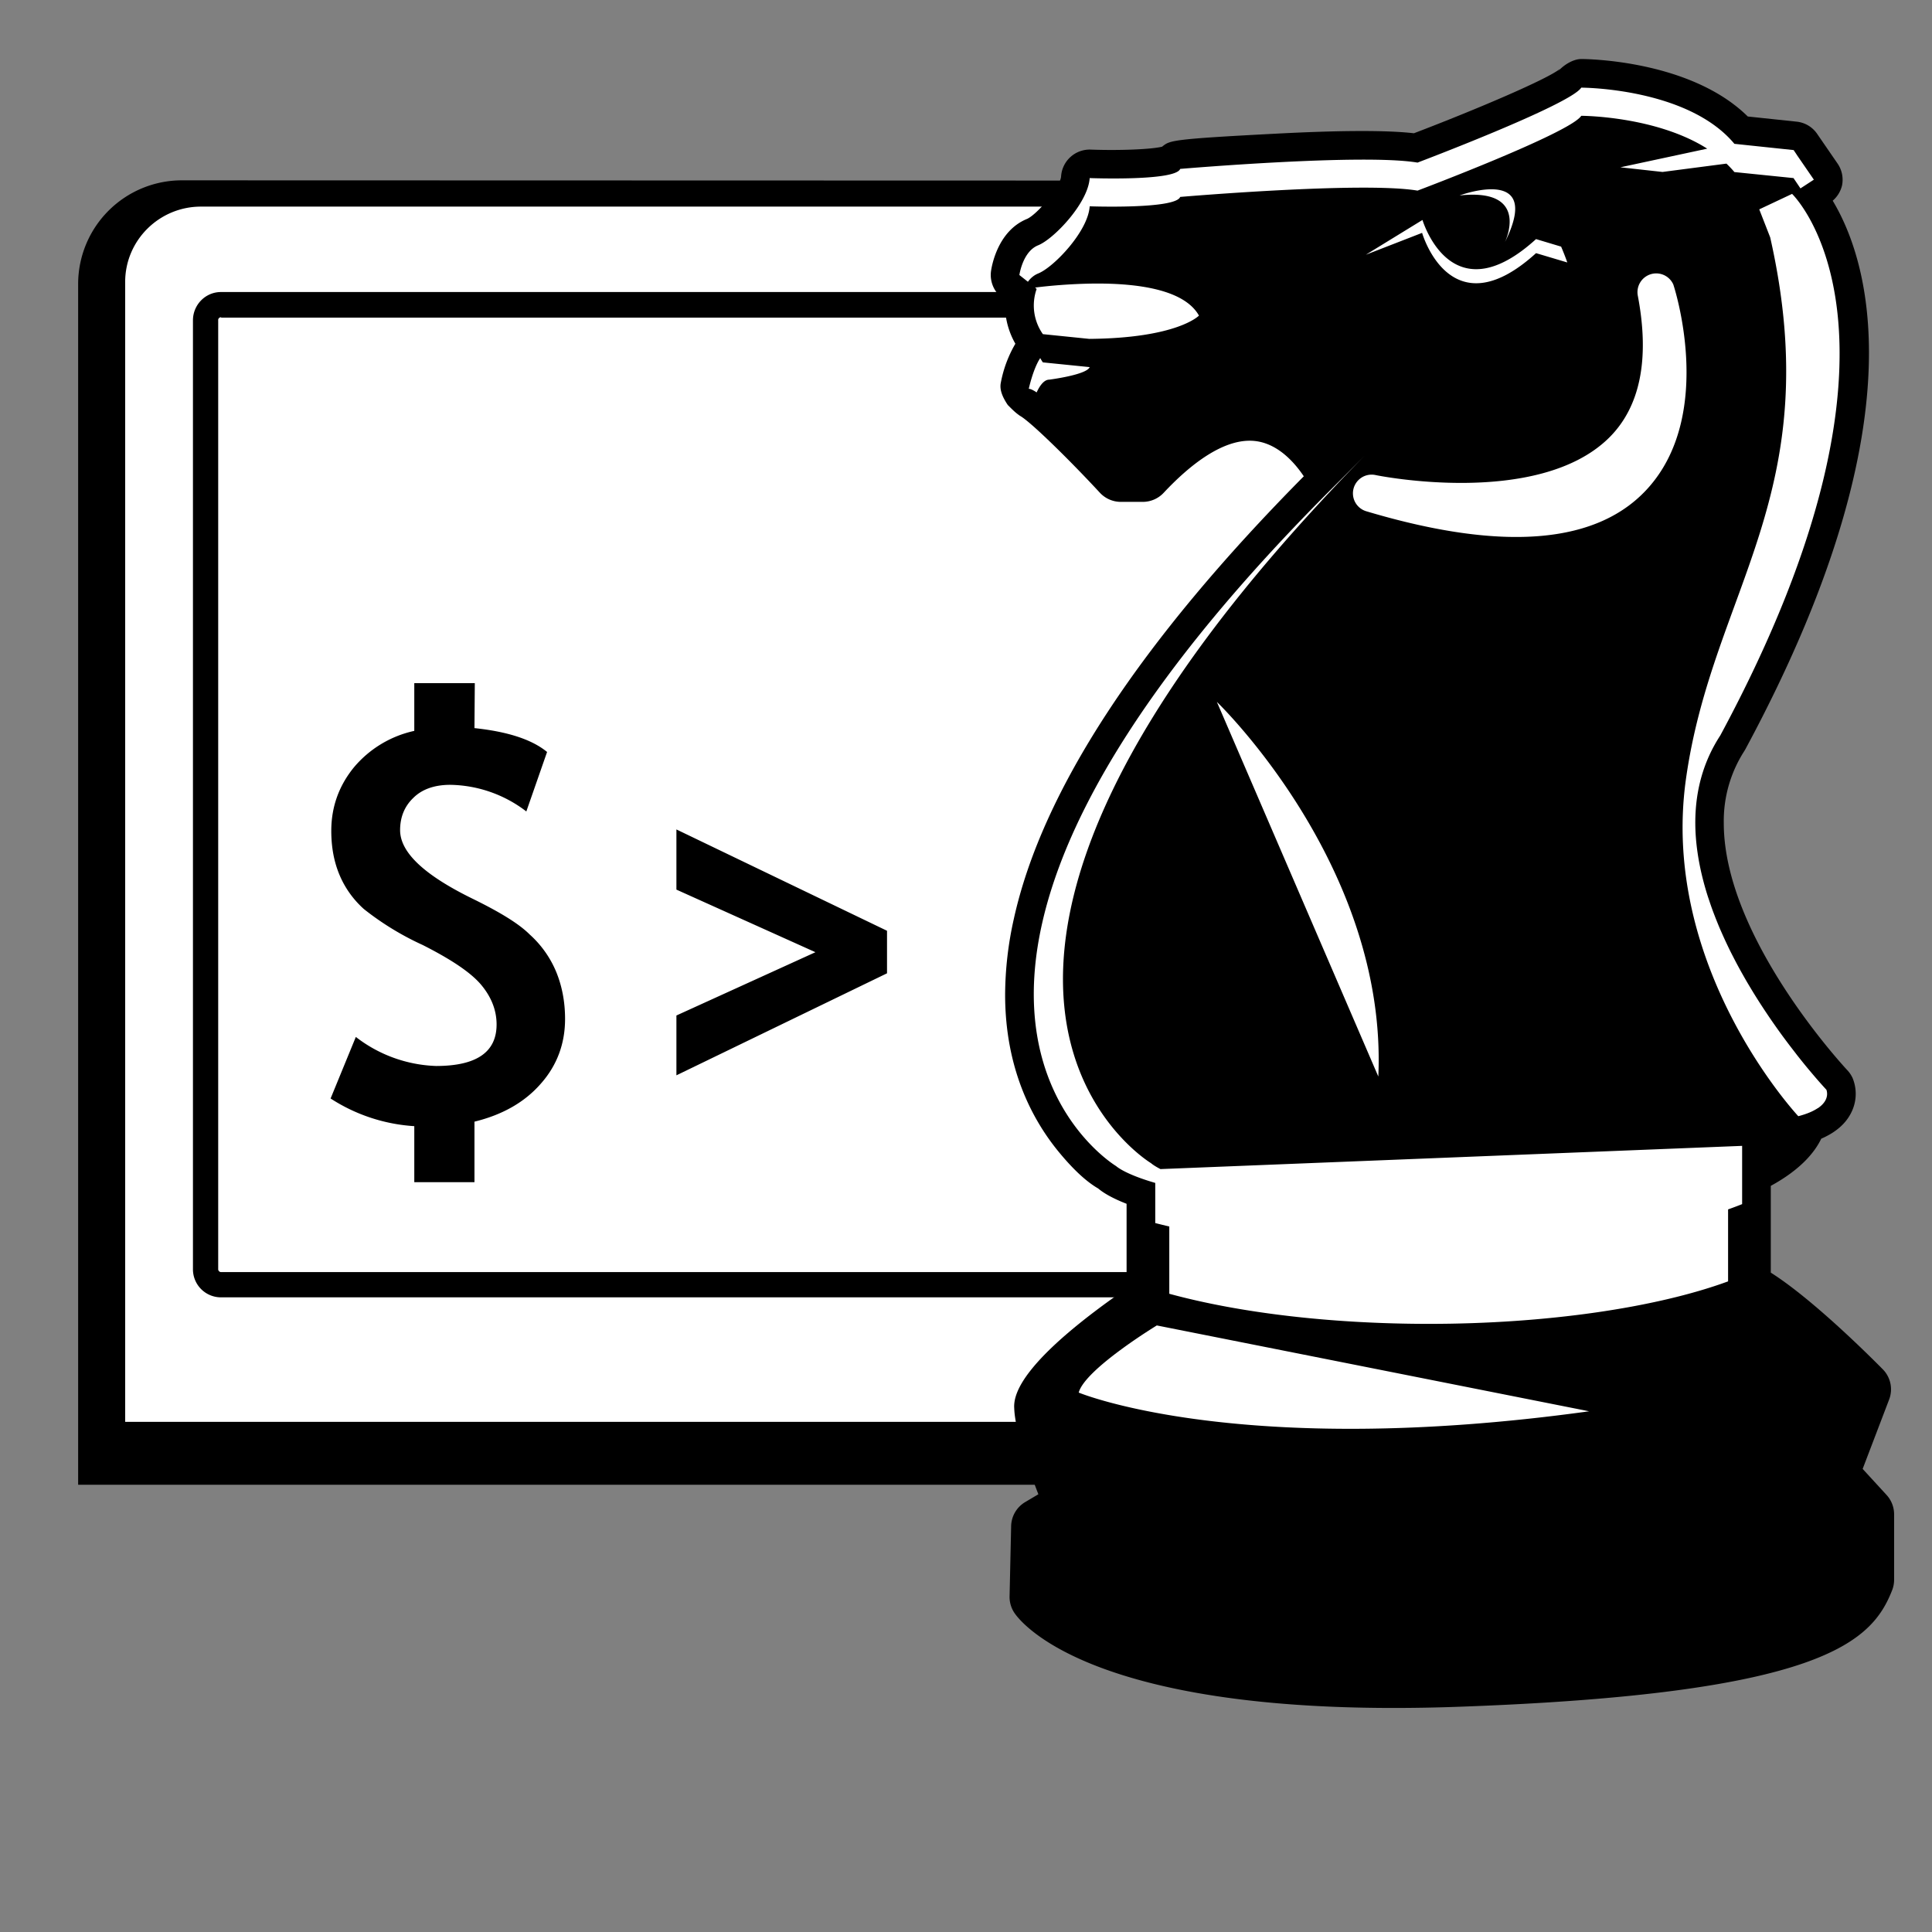<?xml version="1.0" encoding="UTF-8" standalone="no"?>
<svg:svg
   width="1400"
   height="1400"
   viewBox="0 0 1050 1050"
   style="overflow:visible"
   xml:space="preserve"
   version="1.1"
   id="svg442"
   sodipodi:docname="engine-chess.svg"
   inkscape:version="1.2.2 (b0a8486541, 2022-12-01)"
   xmlns:inkscape="http://www.inkscape.org/namespaces/inkscape"
   xmlns:sodipodi="http://sodipodi.sourceforge.net/DTD/sodipodi-0.dtd"
   xmlns:svg="http://www.w3.org/2000/svg"><svg:rect x="0" y="0" width="1050" height="1050" fill="#808080" stroke="none"/><sodipodi:namedview
     id="namedview444"
     pagecolor="#ffffff"
     bordercolor="#666666"
     borderopacity="1.0"
     inkscape:showpageshadow="2"
     inkscape:pageopacity="0.0"
     inkscape:pagecheckerboard="0"
     inkscape:deskcolor="#d1d1d1"
     showgrid="false"
     inkscape:zoom="0.2917506"
     inkscape:cx="-997.42726"
     inkscape:cy="743.78596"
     inkscape:window-width="1920"
     inkscape:window-height="1011"
     inkscape:window-x="0"
     inkscape:window-y="32"
     inkscape:window-maximized="1"
     inkscape:current-layer="svg442" /><svg:defs
     id="defs281"><svg:linearGradient
       x1="77.25"
       y1="196.88"
       gradientTransform="matrix(0.182,0,0,0.182,12.625,0.478)"
       x2="148.47"
       gradientUnits="userSpaceOnUse"
       y2="196.88"
       id="H"><svg:stop
         offset=".01"
         stop-color="#fff"
         id="stop2" /><svg:stop
         offset=".02"
         stop-color="#fcfbfa"
         id="stop4" /><svg:stop
         offset=".22"
         stop-color="#d7c7ba"
         id="stop6" /><svg:stop
         offset=".42"
         stop-color="#b99c85"
         id="stop8" /><svg:stop
         offset=".6"
         stop-color="#a17b5c"
         id="stop10" /><svg:stop
         offset=".76"
         stop-color="#90633e"
         id="stop12" /><svg:stop
         offset=".9"
         stop-color="#86542c"
         id="stop14" /><svg:stop
         offset="1"
         stop-color="#824f26"
         id="stop16" /></svg:linearGradient><svg:linearGradient
       x1="128.87"
       y1="179.43"
       gradientTransform="matrix(0.182,0,0,0.182,12.625,0.478)"
       x2="128.87"
       gradientUnits="userSpaceOnUse"
       y2="164.62"
       id="G"><svg:stop
         offset=".01"
         stop-color="#824f26"
         id="stop19" /><svg:stop
         offset=".19"
         stop-color="#5f3a1c"
         id="stop21" /><svg:stop
         offset=".44"
         stop-color="#362110"
         id="stop23" /><svg:stop
         offset=".67"
         stop-color="#180f07"
         id="stop25" /><svg:stop
         offset=".86"
         stop-color="#060402"
         id="stop27" /><svg:stop
         offset="1"
         id="stop29" /></svg:linearGradient><svg:linearGradient
       x1="89.88"
       y1="178.06"
       gradientTransform="matrix(0.182,0,0,0.182,12.625,0.478)"
       x2="167.86"
       gradientUnits="userSpaceOnUse"
       y2="178.06"
       id="F"><svg:stop
         offset=".01"
         stop-color="#fff"
         id="stop32" /><svg:stop
         offset=".02"
         stop-color="#fcfbfa"
         id="stop34" /><svg:stop
         offset=".22"
         stop-color="#d7c7ba"
         id="stop36" /><svg:stop
         offset=".42"
         stop-color="#b99c85"
         id="stop38" /><svg:stop
         offset=".6"
         stop-color="#a17b5c"
         id="stop40" /><svg:stop
         offset=".76"
         stop-color="#90633e"
         id="stop42" /><svg:stop
         offset=".9"
         stop-color="#86542c"
         id="stop44" /><svg:stop
         offset="1"
         stop-color="#824f26"
         id="stop46" /></svg:linearGradient><svg:linearGradient
       x1="72.25"
       y1="186.29"
       gradientTransform="matrix(0.182,0,0,0.182,12.625,0.478)"
       x2="186.04"
       gradientUnits="userSpaceOnUse"
       y2="186.29"
       id="E"><svg:stop
         offset=".01"
         stop-color="#c77700"
         id="stop49" /><svg:stop
         offset=".02"
         stop-color="#cb7d07"
         id="stop51" /><svg:stop
         offset=".13"
         stop-color="#e19f30"
         id="stop53" /><svg:stop
         offset=".23"
         stop-color="#f2b84e"
         id="stop55" /><svg:stop
         offset=".32"
         stop-color="#fbc760"
         id="stop57" /><svg:stop
         offset=".38"
         stop-color="#fc6"
         id="stop59" /><svg:stop
         offset=".48"
         stop-color="#f5c25c"
         id="stop61" /><svg:stop
         offset=".66"
         stop-color="#dca943"
         id="stop63" /><svg:stop
         offset=".88"
         stop-color="#b27f19"
         id="stop65" /><svg:stop
         offset="1"
         stop-color="#960"
         id="stop67" /></svg:linearGradient><svg:linearGradient
       x1="130.97"
       y1="119.07"
       gradientTransform="matrix(0.182,0,0,0.182,12.625,0.475)"
       x2="70.98"
       gradientUnits="userSpaceOnUse"
       y2="119.07"
       id="D"><svg:stop
         offset=".01"
         stop-color="#f0f0f0"
         id="stop70" /><svg:stop
         offset=".14"
         stop-color="#eeedec"
         id="stop72" /><svg:stop
         offset=".29"
         stop-color="#e9e6df"
         id="stop74" /><svg:stop
         offset=".44"
         stop-color="#e1d9ca"
         id="stop76" /><svg:stop
         offset=".59"
         stop-color="#d5c7ac"
         id="stop78" /><svg:stop
         offset=".75"
         stop-color="#c6b186"
         id="stop80" /><svg:stop
         offset=".9"
         stop-color="#b39557"
         id="stop82" /><svg:stop
         offset=".98"
         stop-color="#a8843b"
         id="stop84" /></svg:linearGradient><svg:linearGradient
       x1="96.53"
       y1="128.79"
       gradientTransform="matrix(0.182,0,0,0.182,12.625,0.475)"
       x2="119.12"
       gradientUnits="userSpaceOnUse"
       y2="128.79"
       id="C"><svg:stop
         offset=".01"
         stop-color="#fff"
         id="stop87" /><svg:stop
         offset="1"
         stop-color="#a8843b"
         id="stop89" /></svg:linearGradient><svg:linearGradient
       x1="118.2"
       y1="61.26"
       gradientTransform="matrix(0.182,0,0,0.182,12.625,0.478)"
       x2="159.42"
       gradientUnits="userSpaceOnUse"
       y2="61.26"
       id="B"><svg:stop
         offset=".01"
         stop-color="#d6c5a0"
         id="stop92" /><svg:stop
         offset=".19"
         stop-color="#d4c29c"
         id="stop94" /><svg:stop
         offset=".39"
         stop-color="#ceba8f"
         id="stop96" /><svg:stop
         offset=".59"
         stop-color="#c5ac7a"
         id="stop98" /><svg:stop
         offset=".8"
         stop-color="#b7995c"
         id="stop100" /><svg:stop
         offset=".98"
         stop-color="#a8843b"
         id="stop102" /></svg:linearGradient><svg:linearGradient
       x1="117.33"
       y1="39.82"
       gradientTransform="matrix(0.182,0,0,0.182,12.625,0.478)"
       x2="145.43"
       gradientUnits="userSpaceOnUse"
       y2="39.82"
       id="A"><svg:stop
         offset=".01"
         stop-color="#fff"
         id="stop105" /><svg:stop
         offset="1"
         stop-color="#a8843b"
         id="stop107" /></svg:linearGradient><svg:linearGradient
       x1="131.38"
       y1="42.28"
       gradientTransform="matrix(0.182,0,0,0.182,12.625,0.478)"
       x2="131.38"
       gradientUnits="userSpaceOnUse"
       y2="27.98"
       id="z"><svg:stop
         offset=".01"
         stop-color="#fff"
         id="stop110" /><svg:stop
         offset="1"
         stop-color="#a8843b"
         id="stop112" /></svg:linearGradient><svg:linearGradient
       x1="92.71"
       y1="46.79"
       gradientTransform="matrix(0.182,0,0,0.182,12.625,0.478)"
       x2="101.93"
       gradientUnits="userSpaceOnUse"
       y2="46.79"
       id="y"><svg:stop
         offset=".01"
         stop-color="#fff"
         id="stop115" /><svg:stop
         offset="1"
         stop-color="#a8843b"
         id="stop117" /></svg:linearGradient><svg:linearGradient
       x1="70.99"
       y1="47.09"
       gradientTransform="matrix(0.182,0,0,0.182,12.625,0.478)"
       x2="94.02"
       gradientUnits="userSpaceOnUse"
       y2="47.09"
       id="x"><svg:stop
         offset=".01"
         stop-color="#fff"
         id="stop120" /><svg:stop
         offset="1"
         stop-color="#a8843b"
         id="stop122" /></svg:linearGradient><svg:linearGradient
       x1="70.95"
       y1="48.14"
       gradientTransform="matrix(0.182,0,0,0.182,12.625,0.475)"
       x2="94.02"
       gradientUnits="userSpaceOnUse"
       y2="48.14"
       id="w"><svg:stop
         offset=".01"
         stop-color="#fff"
         id="stop125" /><svg:stop
         offset=".28"
         stop-color="#fbfbfc"
         id="stop127" /><svg:stop
         offset=".58"
         stop-color="#eeeef2"
         id="stop129" /><svg:stop
         offset=".88"
         stop-color="#d9d9e3"
         id="stop131" /><svg:stop
         offset="1"
         stop-color="#cecedb"
         id="stop133" /></svg:linearGradient><svg:linearGradient
       x1="80.73"
       y1="34.07"
       gradientTransform="matrix(0.182,0,0,0.182,12.625,0.475)"
       x2="90.85"
       gradientUnits="userSpaceOnUse"
       y2="34.07"
       id="v"><svg:stop
         offset=".01"
         stop-color="#fff"
         id="stop136" /><svg:stop
         offset=".16"
         stop-color="#fcfcfb"
         id="stop138" /><svg:stop
         offset=".32"
         stop-color="#f5f4ee"
         id="stop140" /><svg:stop
         offset=".49"
         stop-color="#e8e5d9"
         id="stop142" /><svg:stop
         offset=".66"
         stop-color="#d6d2bb"
         id="stop144" /><svg:stop
         offset=".84"
         stop-color="#bfb895"
         id="stop146" /><svg:stop
         offset=".98"
         stop-color="#a89f6f"
         id="stop148" /></svg:linearGradient><svg:linearGradient
       x1="83.38"
       y1="43.84"
       gradientTransform="matrix(0.182,0,0,0.182,12.625,0.478)"
       x2="68.97"
       gradientUnits="userSpaceOnUse"
       y2="43.84"
       id="u"><svg:stop
         offset=".01"
         stop-color="#f0f0f0"
         id="stop151" /><svg:stop
         offset=".14"
         stop-color="#eeedec"
         id="stop153" /><svg:stop
         offset=".29"
         stop-color="#e9e6df"
         id="stop155" /><svg:stop
         offset=".44"
         stop-color="#e1d9ca"
         id="stop157" /><svg:stop
         offset=".59"
         stop-color="#d5c7ac"
         id="stop159" /><svg:stop
         offset=".75"
         stop-color="#c6b186"
         id="stop161" /><svg:stop
         offset=".9"
         stop-color="#b39557"
         id="stop163" /><svg:stop
         offset=".98"
         stop-color="#a8843b"
         id="stop165" /></svg:linearGradient><svg:linearGradient
       x1="70.28"
       y1="57.08"
       gradientTransform="matrix(0.182,0,0,0.182,12.625,0.475)"
       x2="78.77"
       gradientUnits="userSpaceOnUse"
       y2="57.08"
       id="t"><svg:stop
         offset=".01"
         stop-color="#fff"
         id="stop168" /><svg:stop
         offset=".56"
         stop-color="#e2e2e2"
         id="stop170" /><svg:stop
         offset="1"
         stop-color="#cbc7b1"
         id="stop172" /></svg:linearGradient><svg:linearGradient
       x1="71.11"
       y1="49.03"
       gradientTransform="matrix(3.894,0,0,3.894,285.45,-18.317)"
       x2="71.37"
       gradientUnits="userSpaceOnUse"
       y2="49.03"
       id="s"><svg:stop
         offset=".01"
         stop-color="#fff"
         id="stop175" /><svg:stop
         offset=".56"
         stop-color="#e2e2e2"
         id="stop177" /><svg:stop
         offset="1"
         stop-color="#cbc7b1"
         id="stop179" /></svg:linearGradient><svg:linearGradient
       x1="152.83"
       y1="26.69"
       gradientTransform="matrix(0.182,0,0,0.182,12.625,0.478)"
       x2="177.42"
       gradientUnits="userSpaceOnUse"
       y2="26.69"
       id="r"><svg:stop
         offset=".01"
         stop-color="#e6e6e6"
         id="stop182" /><svg:stop
         offset=".18"
         stop-color="#e4e3e2"
         id="stop184" /><svg:stop
         offset=".36"
         stop-color="#dddcd5"
         id="stop186" /><svg:stop
         offset=".54"
         stop-color="#d2cfc0"
         id="stop188" /><svg:stop
         offset=".73"
         stop-color="#c3bda2"
         id="stop190" /><svg:stop
         offset=".92"
         stop-color="#afa77c"
         id="stop192" /><svg:stop
         offset=".98"
         stop-color="#a89f6f"
         id="stop194" /></svg:linearGradient><svg:linearGradient
       x1="163.29"
       y1="140.44"
       gradientTransform="matrix(0.182,0,0,0.182,12.625,0.478)"
       x2="181.68"
       gradientUnits="userSpaceOnUse"
       y2="140.44"
       id="q"><svg:stop
         offset=".01"
         stop-color="#fff"
         id="stop197" /><svg:stop
         offset=".56"
         stop-color="#e2e2e2"
         id="stop199" /><svg:stop
         offset="1"
         stop-color="#cbc7b1"
         id="stop201" /></svg:linearGradient><svg:linearGradient
       x1="176.79"
       y1="45.23"
       gradientTransform="matrix(0.182,0,0,0.182,12.625,0.478)"
       x2="183.42"
       gradientUnits="userSpaceOnUse"
       y2="45.23"
       id="p"><svg:stop
         offset=".01"
         stop-color="#fff"
         id="stop204" /><svg:stop
         offset=".56"
         stop-color="#e2e2e2"
         id="stop206" /><svg:stop
         offset="1"
         stop-color="#cbc7b1"
         id="stop208" /></svg:linearGradient><svg:linearGradient
       x1="183.42"
       y1="96.12"
       gradientTransform="matrix(0.182,0,0,0.182,12.625,0.478)"
       x2="161.51"
       gradientUnits="userSpaceOnUse"
       y2="96.12"
       id="o"><svg:stop
         offset=".01"
         stop-color="#fff"
         id="stop211" /><svg:stop
         offset=".16"
         stop-color="#fcfcfb"
         id="stop213" /><svg:stop
         offset=".32"
         stop-color="#f5f4ee"
         id="stop215" /><svg:stop
         offset=".49"
         stop-color="#e8e5d9"
         id="stop217" /><svg:stop
         offset=".66"
         stop-color="#d6d2bb"
         id="stop219" /><svg:stop
         offset=".84"
         stop-color="#bfb895"
         id="stop221" /><svg:stop
         offset=".98"
         stop-color="#a89f6f"
         id="stop223" /></svg:linearGradient><svg:linearGradient
       x1="68.97"
       y1="95.16"
       gradientTransform="matrix(0.182,0,0,0.182,12.625,0.475)"
       x2="183.42"
       gradientUnits="userSpaceOnUse"
       y2="95.16"
       id="n"><svg:stop
         offset=".01"
         stop-color="#fff"
         id="stop226" /><svg:stop
         offset=".42"
         stop-color="#e2e2e2"
         id="stop228" /><svg:stop
         offset="1"
         stop-color="#cbc7b1"
         id="stop230" /></svg:linearGradient><svg:linearGradient
       x1="68.97"
       y1="95.16"
       gradientTransform="matrix(0.182,0,0,0.182,12.625,0.478)"
       x2="183.42"
       gradientUnits="userSpaceOnUse"
       y2="95.16"
       id="m"><svg:stop
         offset=".01"
         stop-color="#695600"
         id="stop233" /><svg:stop
         offset="1"
         stop-color="#7d7a6d"
         id="stop235" /></svg:linearGradient><svg:linearGradient
       x1="71.59"
       y1="229.5"
       gradientTransform="matrix(0.182,0,0,0.182,12.625,0.478)"
       x2="187.03"
       gradientUnits="userSpaceOnUse"
       y2="229.5"
       id="l"><svg:stop
         offset=".01"
         stop-color="#033"
         id="stop238" /><svg:stop
         offset=".02"
         stop-color="#003a33"
         id="stop240" /><svg:stop
         offset=".13"
         stop-color="#006333"
         id="stop242" /><svg:stop
         offset=".23"
         stop-color="#008133"
         id="stop244" /><svg:stop
         offset=".32"
         stop-color="#009333"
         id="stop246" /><svg:stop
         offset=".38"
         stop-color="#093"
         id="stop248" /><svg:stop
         offset=".55"
         stop-color="#00902a"
         id="stop250" /><svg:stop
         offset=".85"
         stop-color="#007910"
         id="stop252" /><svg:stop
         offset="1"
         stop-color="#006a00"
         id="stop254" /></svg:linearGradient><svg:linearGradient
       x1="129.31"
       y1="239.05"
       gradientTransform="matrix(0.182,0,0,0.182,12.625,0.478)"
       x2="129.31"
       gradientUnits="userSpaceOnUse"
       y2="164.62"
       id="k"><svg:stop
         offset=".01"
         stop-color="#c76200"
         id="stop257" /><svg:stop
         offset=".02"
         stop-color="#c77100"
         id="stop259" /><svg:stop
         offset=".04"
         stop-color="#c77700"
         id="stop261" /><svg:stop
         offset=".7"
         stop-color="#fc6"
         id="stop263" /><svg:stop
         offset=".75"
         stop-color="#f5c25c"
         id="stop265" /><svg:stop
         offset=".84"
         stop-color="#dca943"
         id="stop267" /><svg:stop
         offset=".94"
         stop-color="#b27f19"
         id="stop269" /><svg:stop
         offset="1"
         stop-color="#960"
         id="stop271" /></svg:linearGradient><svg:linearGradient
       x1="169.15"
       y1="244.58"
       gradientTransform="matrix(0.182,0,0,0.182,12.625,0.478)"
       x2="90.1"
       gradientUnits="userSpaceOnUse"
       y2="165.53"
       id="j"><svg:stop
         offset=".01"
         stop-color="#633"
         id="stop274" /><svg:stop
         offset=".47"
         stop-color="#6f3e2b"
         id="stop276" /><svg:stop
         offset="1"
         stop-color="#744426"
         id="stop278" /></svg:linearGradient><svg:linearGradient
       y2="46.07"
       x2="24"
       y1="2.76"
       x1="24"
       gradientUnits="userSpaceOnUse"
       id="a"
       gradientTransform="matrix(18.795,0,0,18.795,-0.76,1.4)"><svg:stop
         style="stop-color:#C2BAAD"
         offset="0"
         id="stop283" /><svg:stop
         style="stop-color:#E7E3DA"
         offset=".7"
         id="stop285" /><svg:stop
         style="stop-color:#D4CCBF"
         offset="1"
         id="stop287" /></svg:linearGradient><svg:linearGradient
       y2="46.35"
       x2="24"
       y1="-0.02"
       x1="24"
       gradientUnits="userSpaceOnUse"
       id="b"
       gradientTransform="matrix(18.795,0,0,18.795,-0.76,1.4)"><svg:stop
         style="stop-color:#494949"
         offset="0"
         id="stop298" /><svg:stop
         style="stop-color:#616161"
         offset=".7"
         id="stop300" /><svg:stop
         style="stop-color:#585868"
         offset="1"
         id="stop302" /></svg:linearGradient><svg:linearGradient
       y2="46.35"
       x2="24"
       y1="-0.02"
       x1="24"
       gradientUnits="userSpaceOnUse"
       id="c"><svg:stop
         style="stop-color:#C2BAAD"
         offset="0"
         id="stop307" /><svg:stop
         style="stop-color:#E7E3DA"
         offset=".7"
         id="stop309" /><svg:stop
         style="stop-color:#D0CABE"
         offset="1"
         id="stop311" /></svg:linearGradient><svg:linearGradient
       y2="45.15"
       x2="24"
       y1="0.15"
       x1="24"
       gradientUnits="userSpaceOnUse"
       id="d"><svg:stop
         style="stop-color:#C2BAAD"
         offset="0"
         id="stop316" /><svg:stop
         style="stop-color:#C4BDB0"
         offset=".29"
         id="stop318" /><svg:stop
         style="stop-color:#CCC5B9"
         offset=".49"
         id="stop320" /><svg:stop
         style="stop-color:#D9D3C8"
         offset=".66"
         id="stop322" /><svg:stop
         style="stop-color:#E8E3DA"
         offset=".79"
         id="stop324" /><svg:stop
         style="stop-color:#F8F6F3"
         offset=".92"
         id="stop326" /><svg:stop
         style="stop-color:#E8E3DA"
         offset=".95"
         id="stop328" /></svg:linearGradient><svg:linearGradient
       y2="6.86"
       x2="24"
       y1="5.81"
       x1="24"
       gradientUnits="userSpaceOnUse"
       id="e"><svg:stop
         style="stop-color:#FFFFFF"
         offset="0"
         id="stop333" /><svg:stop
         style="stop-color:#DFDFDF"
         offset="1"
         id="stop335" /></svg:linearGradient><svg:linearGradient
       y2="2.3"
       x2="2.74"
       y1="27.13"
       x1="28.18"
       gradientUnits="userSpaceOnUse"
       id="f"
       gradientTransform="matrix(18.795,0,0,18.795,-0.76,1.4)"><svg:stop
         style="stop-color:#FFFFFF"
         offset="0"
         id="stop340" /><svg:stop
         style="stop-color:#666666"
         offset="1"
         id="stop342" /></svg:linearGradient><svg:linearGradient
       y2="8.01"
       x2="23.89"
       y1="37.92"
       x1="23.89"
       gradientUnits="userSpaceOnUse"
       id="g"
       gradientTransform="matrix(18.795,0,0,18.795,-0.76,1.4)"><svg:stop
         style="stop-color:#FFFFFF"
         offset=".01"
         id="stop347" /><svg:stop
         style="stop-color:#F8F8F8"
         offset=".14"
         id="stop349" /><svg:stop
         style="stop-color:#E2E2E2"
         offset=".66"
         id="stop351" /><svg:stop
         style="stop-color:#DADADA"
         offset="1"
         id="stop353" /></svg:linearGradient><svg:linearGradient
       y2="22.91"
       x2="41.42"
       y1="22.91"
       x1="6.35"
       gradientUnits="userSpaceOnUse"
       id="h"><svg:stop
         style="stop-color:#555555"
         offset="0"
         id="stop360" /><svg:stop
         style="stop-color:#505050"
         offset=".1"
         id="stop362" /><svg:stop
         style="stop-color:#3A3A3A"
         offset=".65"
         id="stop364" /><svg:stop
         style="stop-color:#323232"
         offset="1"
         id="stop366" /></svg:linearGradient><svg:linearGradient
       y2="9.11"
       x2="23.89"
       y1="25.69"
       x1="23.89"
       gradientUnits="userSpaceOnUse"
       id="i"><svg:stop
         style="stop-color:#555555"
         offset=".01"
         id="stop371" /><svg:stop
         style="stop-color:#595959"
         offset=".25"
         id="stop373" /><svg:stop
         style="stop-color:#616161"
         offset="1"
         id="stop375" /></svg:linearGradient></svg:defs><svg:path
     d="M 98.852,98.005 A 56.384,56.384 0 0 0 42.468,154.389 V 806.943 H 858.16 V 154.577 A 56.384,56.384 0 0 0 801.776,98.193 Z"
     style="fill:#000000;stroke-width:18.795"
     id="path305" /><svg:path
     d="M 791.439,112.289 H 109.189 c -22.554,0 -41.161,18.231 -41.161,40.973 V 772.737 H 832.411 V 153.074 A 41.348,41.348 0 0 0 791.439,111.913 Z"
     style="fill:#ffffff;stroke-width:18.795"
     id="path331" /><svg:path
     d="m 791.627,689.852 c 0,8.458 -6.954,15.224 -15.412,15.224 H 120.278 a 15.224,15.224 0 0 1 -15.412,-15.224 v -515.728 c 0,-8.458 6.766,-15.412 15.224,-15.412 h 656.125 c 8.458,0 15.412,6.954 15.412,15.412 z"
     id="path358"
     style="stroke-width:18.795;fill:#000000" /><svg:path
     d="m 120.09,172.432 a 1.504,1.504 0 0 0 -1.504,1.692 v 515.728 c 0,0.752 0.752,1.504 1.504,1.504 h 656.125 c 0.94,0 1.504,-0.752 1.504,-1.504 v -515.728 a 1.504,1.504 0 0 0 -1.504,-1.504 H 120.278 Z"
     style="fill:#ffffff;stroke-width:18.795"
     id="path369" /><svg:path
     d="m 225.153,612.041 a 94.35,94.35 0 0 1 -45.483,-15.036 l 13.72,-33.455 a 75.179,75.179 0 0 0 43.604,15.788 c 21.99,0 32.891,-7.518 32.891,-22.554 0,-7.706 -2.819,-14.848 -8.27,-21.426 -5.638,-6.766 -16.351,-13.908 -31.951,-21.802 a 154.117,154.117 0 0 1 -31.951,-19.547 c -5.638,-5.075 -10.149,-11.277 -13.156,-18.419 -3.007,-7.142 -4.511,-15.036 -4.511,-24.057 0,-12.968 4.135,-24.433 12.217,-34.394 a 59.391,59.391 0 0 1 32.891,-19.922 v -25.937 h 32.891 l -0.188,24.433 c 17.667,1.879 31.011,6.014 39.469,12.968 l -11.277,32.327 a 69.541,69.541 0 0 0 -41.348,-14.472 c -8.646,0 -15.412,2.443 -20.11,7.142 -4.699,4.511 -7.142,10.337 -7.142,17.479 0,12.217 13.344,24.621 40.033,37.59 14.096,6.954 24.433,13.156 30.448,19.171 a 56.384,56.384 0 0 1 14.284,20.11 c 3.195,7.706 4.887,16.351 4.887,25.749 0,13.344 -4.323,25.185 -13.156,35.146 -8.646,9.961 -20.674,16.915 -36.086,20.674 v 32.891 h -32.703 v -30.26 z m 142.464,-60.143 75.555,-34.394 -75.555,-34.019 v -32.703 l 114.46,55.069 v 23.118 l -114.46,55.445 z"
     style="fill:#000000;stroke-width:18.795"
     id="path380" /><svg:path
     id="path388"
     style="fill:#000000;stroke-width:3.894"
     d="M 859.418 32.077 C 854.745 32.077 849.253 35.66 846.293 39.321 L 847.812 37.414 C 841.425 42.827 802.441 59.456 768.442 72.425 C 753.994 70.75 729.069 70.789 693.94 72.62 C 636.809 75.579 635.874 76.32 631.824 79.513 L 631.63 79.708 C 625.983 81.149 608.808 81.889 592.802 81.305 A 15.578 15.578 0 0 0 576.678 95.908 C 576.289 101.477 564.021 116.199 558.296 118.925 C 541.978 125.468 538.902 145.173 538.591 147.393 A 15.656 15.656 0 0 0 544.16 161.53 L 546.419 163.361 C 546.38 164.218 546.224 165.073 546.224 165.93 C 546.224 174.186 548.716 181.392 551.832 186.806 A 65.972 65.972 0 0 0 543.888 208.187 C 543.77 208.771 543.731 209.354 543.731 209.938 C 543.731 213.482 545.717 217.143 547.704 220.103 C 550.975 223.374 551.91 224.271 554.325 225.984 C 559.933 229.022 581.312 250.013 597.747 267.772 A 15.539 15.539 0 0 0 609.198 272.757 L 621.075 272.757 A 15.578 15.578 0 0 0 632.448 267.81 C 645.923 253.401 665.706 236.85 683.543 239.887 C 695.149 241.873 703.638 251.492 708.584 258.853 C 619.401 348.932 566.28 429.86 550.975 499.493 A 190.829 190.829 0 0 0 546.262 540.541 C 546.262 580.576 560.867 608.188 575.082 625.635 C 584.039 636.578 591.127 642.614 596.852 645.924 C 599.33 648.033 604.01 651.023 612.274 654.233 L 612.274 700.252 C 555.181 739.742 551.169 757.424 551.169 764.512 L 551.247 766.147 C 551.909 778.103 559.036 798.471 564.333 812.102 L 557.167 816.347 A 15.578 15.578 0 0 0 549.533 829.433 L 548.676 867.91 A 15.578 15.578 0 0 0 551.402 876.712 C 555.453 882.632 596.657 934.506 792.12 927.612 C 989.959 920.602 1017.26 892.485 1028.32 864.289 A 15.578 15.578 0 0 0 1029.41 858.602 L 1029.41 822.968 A 15.578 15.578 0 0 0 1025.282 812.452 L 1012.314 798.316 L 1026.684 760.657 A 15.5 15.5 0 0 0 1023.258 744.183 C 1019.091 739.977 986.143 706.679 962.386 691.646 L 962.386 644.492 C 978.41 635.745 986.182 626.416 989.804 618.858 C 997.787 615.392 1003.317 610.563 1006.277 604.332 A 22.588 22.588 0 0 0 1006.824 585.833 C 1006.084 584.276 1005.11 582.795 1003.903 581.549 C 1003.085 580.653 936.839 509.736 936.839 447.385 A 70.101 70.101 0 0 1 947.978 408.207 L 948.64 407.077 C 1000.437 310.884 1015.742 240.861 1015.742 191.713 C 1015.742 150.509 1004.992 124.026 996.035 109.071 A 15.695 15.695 0 0 0 1001.099 100.815 A 15.578 15.578 0 0 0 998.684 88.898 L 987.624 72.814 A 15.461 15.461 0 0 0 976.408 66.116 L 949.887 63.312 C 918.692 32.546 861.949 32.077 859.418 32.077 z " /><svg:path
     id="path398"
     style="fill:#ffffff;fill-opacity:1;stroke-width:3.894"
     d="M 859.378 47.634 C 853.42 56.981 770.389 88.37 770.389 88.37 C 740.713 83.307 641.405 91.796 641.405 91.796 C 638.835 98.572 592.217 96.782 592.217 96.782 C 591.36 110.374 572.746 129.884 564.217 133.311 C 555.766 136.699 554.013 149.474 554.013 149.474 L 558.647 153.135 C 560.05 151.188 561.879 149.591 564.255 148.617 C 572.706 145.229 591.399 125.679 592.217 112.126 C 592.217 112.126 638.835 113.801 641.405 107.024 C 641.405 107.024 740.713 98.534 770.389 103.597 C 770.389 103.597 853.42 72.285 859.378 62.938 C 859.378 62.938 899.735 62.952 927.841 80.796 L 880.642 90.923 L 903.542 93.454 L 938.285 88.923 C 939.801 90.376 941.256 91.89 942.604 93.51 L 974.733 96.782 L 978.51 102.39 L 985.793 97.638 L 976.384 83.955 L 976.408 83.952 L 974.811 81.577 L 974.745 81.57 L 974.733 81.554 L 942.604 78.166 C 917.173 47.633 859.378 47.634 859.378 47.634 z M 810.117 102.873 C 802.024 102.978 793.251 106.229 793.251 106.229 C 832.274 101.984 817.863 131.66 817.863 131.66 C 829.802 107.804 820.522 102.738 810.117 102.873 z M 973.954 105.372 L 956.117 113.783 L 962.076 129.05 C 993.465 268.199 930.687 320.775 916.277 423.394 C 901.868 526.052 977.342 606.63 977.342 606.63 C 982.185 605.371 985.558 603.847 987.901 602.268 C 987.911 602.279 987.925 602.296 987.935 602.307 C 992.648 599.122 993.145 595.764 992.959 593.849 C 992.95 593.745 992.946 593.731 992.934 593.635 C 992.836 592.888 992.672 592.412 992.632 592.32 C 992.63 592.315 992.609 592.22 992.609 592.22 L 992.609 592.26 C 992.609 592.26 990.862 590.368 988.575 587.779 C 988.23 587.387 987.878 586.982 987.494 586.541 C 986.531 585.434 985.383 584.08 984.201 582.677 C 983.655 582.029 983.166 581.459 982.579 580.752 C 980.838 578.652 978.919 576.283 976.875 573.69 C 976.29 572.947 975.643 572.086 975.038 571.305 C 973.237 568.983 971.393 566.578 969.451 563.943 C 969.213 563.62 968.98 563.311 968.741 562.983 C 966.358 559.728 963.892 556.236 961.4 552.573 C 961.088 552.114 960.776 551.645 960.463 551.18 C 958.025 547.557 955.567 543.763 953.131 539.811 C 952.438 538.687 951.752 537.542 951.064 536.394 C 950.45 535.369 949.835 534.35 949.226 533.307 C 948.601 532.234 947.984 531.139 947.366 530.048 C 946.791 529.034 946.219 528.017 945.652 526.988 C 945.033 525.864 944.421 524.731 943.813 523.591 C 943.272 522.575 942.741 521.546 942.209 520.518 C 941.61 519.356 941.007 518.199 940.422 517.022 C 939.722 515.615 939.045 514.189 938.369 512.761 C 937.593 511.123 936.839 509.472 936.098 507.81 C 935.553 506.588 935.009 505.365 934.485 504.13 C 934.003 502.993 933.539 501.848 933.076 500.701 C 932.592 499.504 932.121 498.302 931.66 497.095 C 931.213 495.926 930.771 494.757 930.347 493.581 C 929.881 492.286 929.445 490.984 929.008 489.681 C 928.638 488.577 928.252 487.476 927.904 486.366 C 927.213 484.161 926.571 481.946 925.976 479.723 C 925.834 479.192 925.697 478.66 925.56 478.128 C 925.01 475.983 924.507 473.832 924.056 471.677 C 923.95 471.17 923.845 470.663 923.745 470.156 C 923.306 467.938 922.924 465.716 922.601 463.493 C 922.531 463.011 922.462 462.529 922.397 462.047 C 922.084 459.704 921.833 457.36 921.661 455.019 C 921.658 454.979 921.653 454.94 921.65 454.901 C 921.65 454.906 921.649 454.91 921.649 454.915 C 920.263 435.823 923.732 416.887 934.931 399.716 C 1052.816 180.847 973.954 105.372 973.954 105.372 z M 773.077 119.547 L 742.311 138.437 L 772.882 126.558 C 772.882 126.558 788.149 179.99 834.804 137.58 L 851.785 142.642 C 851.785 142.642 850.615 139.136 848.435 134.035 L 834.804 129.946 C 791.186 169.592 774.985 125.467 773.077 119.547 z M 900.683 148.604 A 10.165 10.165 0 0 0 897.038 149.068 A 10.204 10.204 0 0 0 890.106 160.673 C 896.688 195.256 891.391 221.272 874.373 238.018 C 835.701 275.989 748.697 258.425 747.801 258.23 A 10.165 10.165 0 0 0 742.816 277.937 C 817.551 300.213 869.193 295.695 896.376 264.461 C 932.088 223.492 909.656 155.182 909.384 154.559 A 10.165 10.165 0 0 0 900.683 148.604 z M 595.021 154.109 C 581.468 154.226 569.162 155.432 562.541 156.289 L 563.398 157.03 A 27.028 27.028 0 0 0 566.786 181.603 L 591.984 184.173 C 640.042 183.784 651.608 171.517 651.608 171.517 C 643.546 157.147 617.609 153.953 595.021 154.109 z M 565.346 194.61 C 561.452 200.452 559.115 211.318 559.115 211.318 C 560.088 211.318 561.529 212.019 563.398 213.265 C 565.15 209.41 567.527 206.333 570.214 206.333 C 570.214 206.333 590.543 203.763 592.217 199.518 L 566.786 196.947 C 566.786 196.947 566.164 196.129 565.346 194.61 z M 741.687 247.576 L 727.939 261.439 C 448.005 538.842 606.587 633.751 606.587 633.751 C 606.587 633.751 611.05 638.027 627.853 642.888 L 627.853 664.696 L 627.813 664.696 C 630.318 665.338 632.88 665.962 635.484 666.57 L 635.484 703.135 C 674.117 713.65 723.85 719.492 776.698 719.492 C 839.905 719.492 899.803 710.845 939.176 696.397 L 939.176 657.286 C 941.811 656.35 944.358 655.394 946.809 654.415 L 946.809 622.753 L 630.688 635.375 C 626.912 633.437 625.554 632.155 625.554 632.155 C 625.554 632.155 461.208 533.664 741.687 247.576 z M 661.345 381.467 L 749.087 585.07 C 754.189 470.534 661.345 381.467 661.345 381.467 z M 628.708 720.349 C 628.708 720.349 589.646 744.104 586.258 756.839 C 586.258 756.839 673.652 793.292 863.663 767.004 L 628.708 720.349 z " /><script /></svg:svg>
